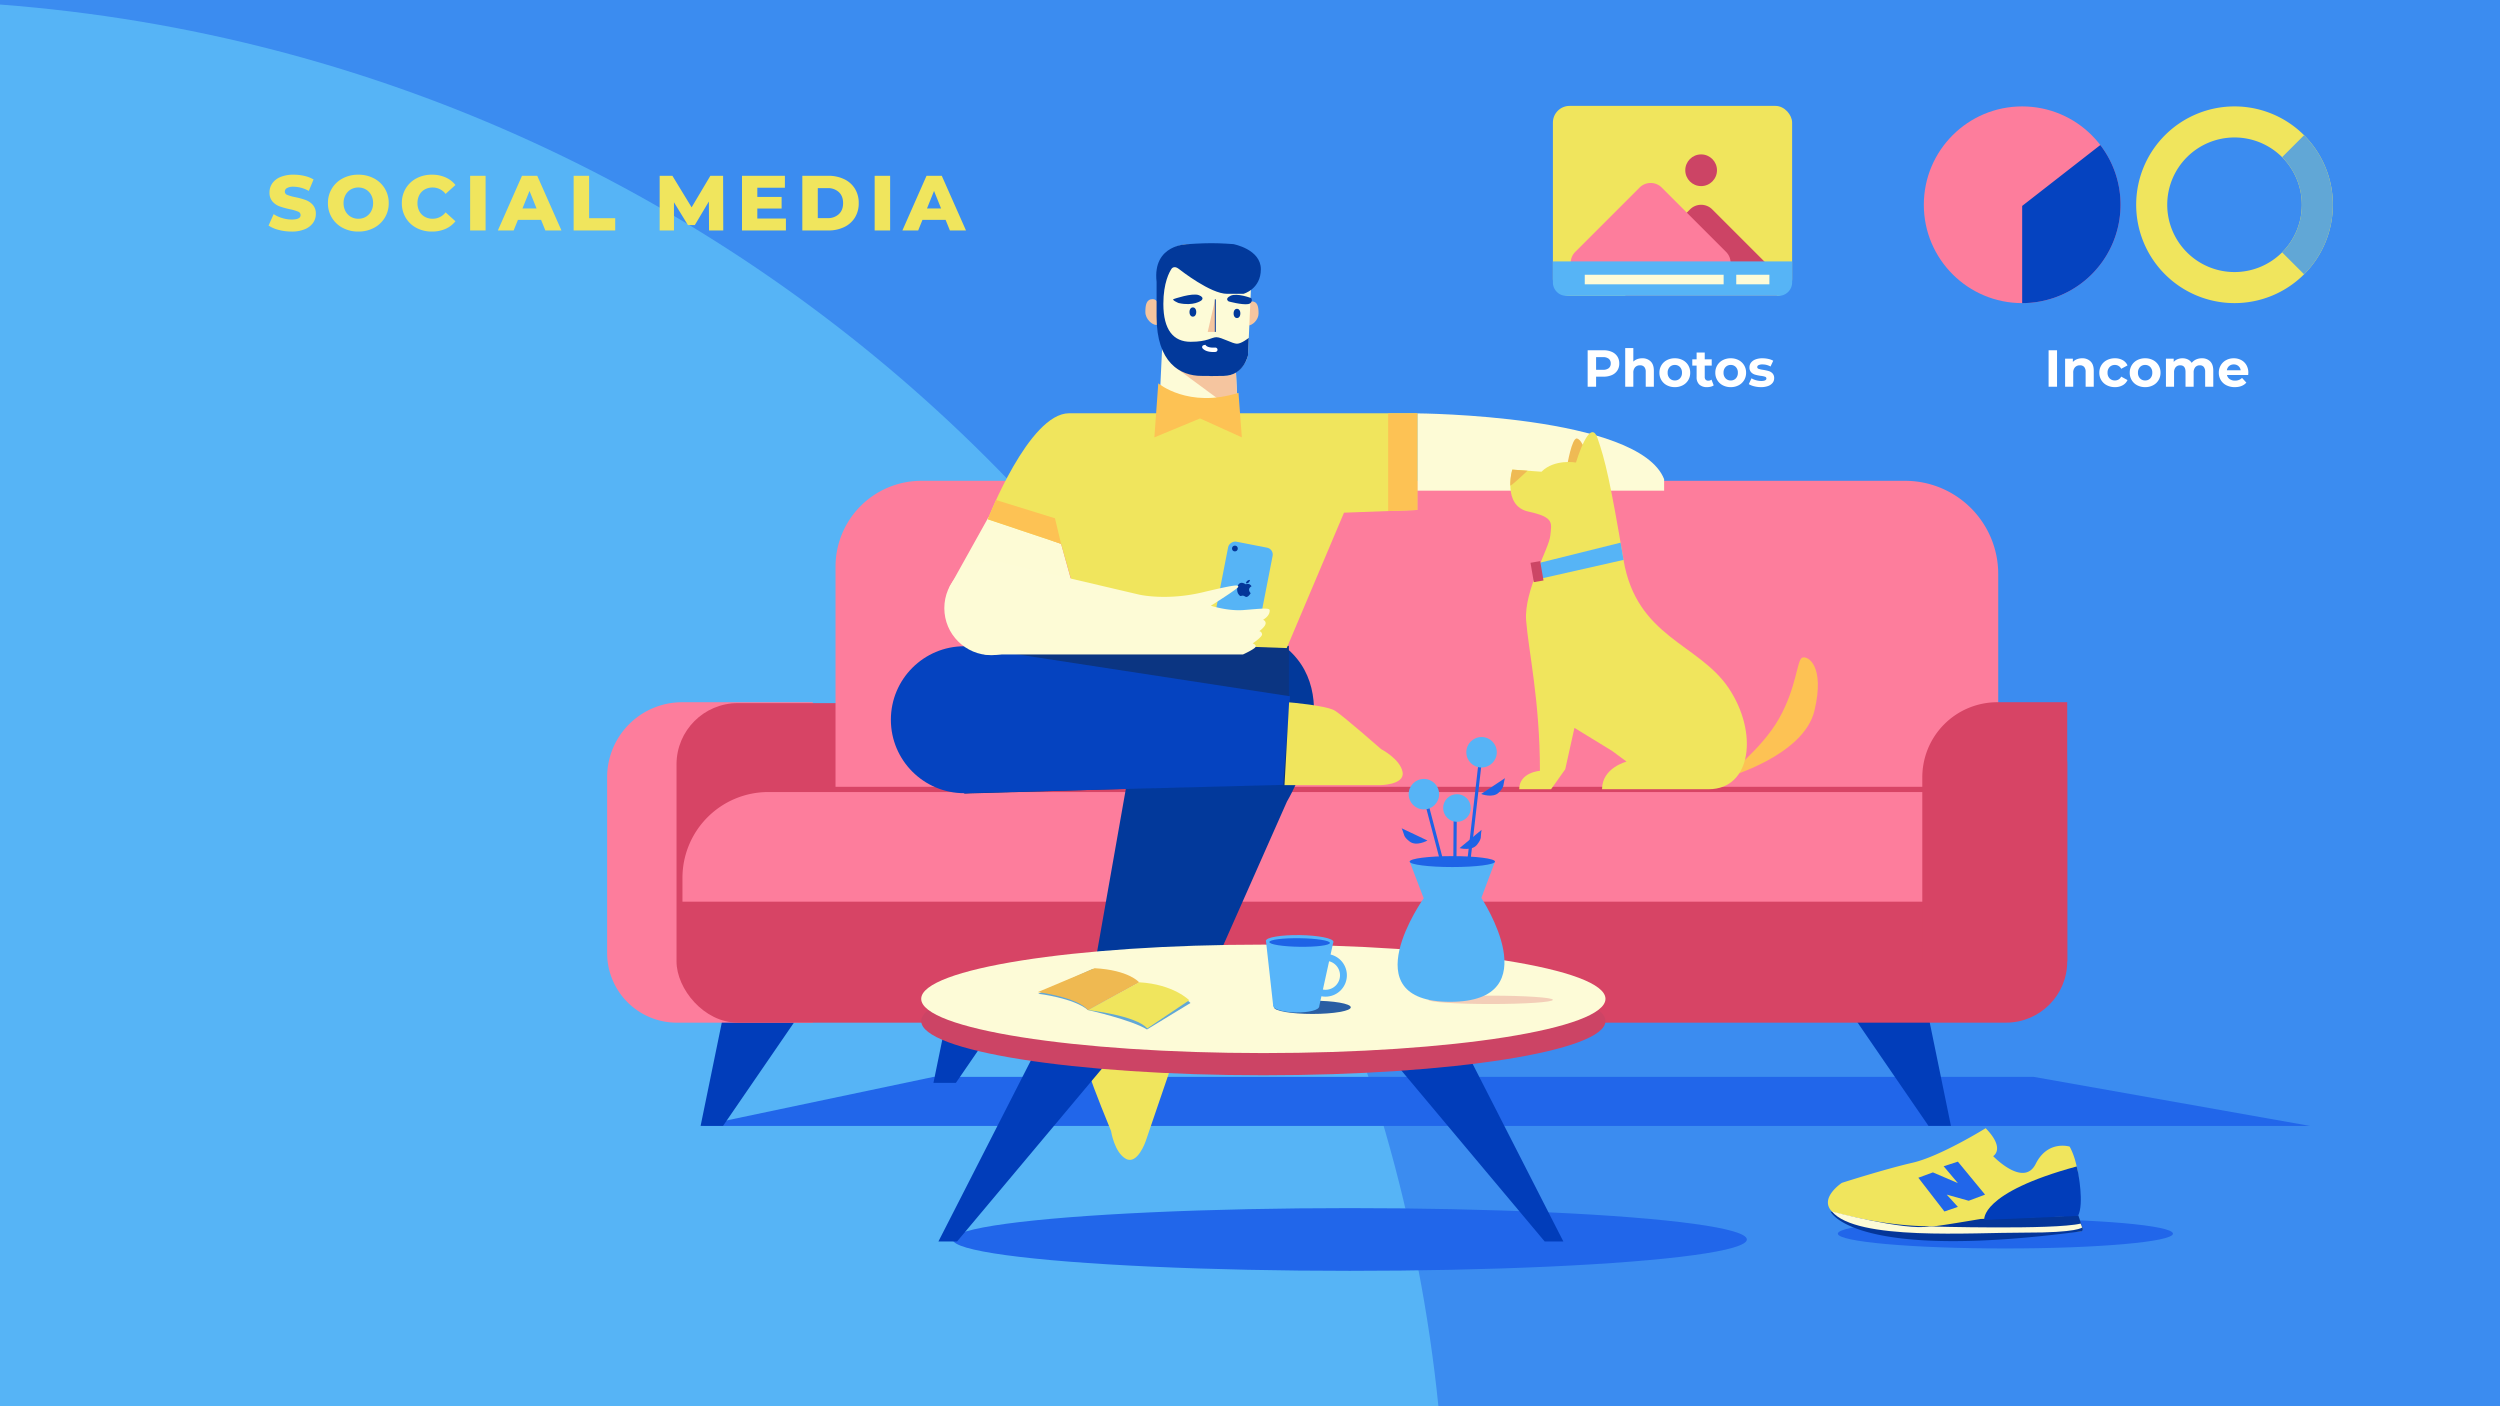 <svg id="组_200" data-name="组 200" xmlns="http://www.w3.org/2000/svg" width="1920" height="1080" viewBox="0 0 1920 1080">
  <g id="组_119" data-name="组 119" transform="translate(-5044.682 4340.346)">
    <g id="组_102" data-name="组 102">
      <rect id="矩形_105" data-name="矩形 105" width="1920" height="1080" transform="translate(5044.682 -4340.346)" fill="#3b8cf0"/>
      <path id="路径_387" data-name="路径 387" d="M5044.682-4336.856v1076.51h1104.7C6090.739-3836.737,5625.27-4292.81,5044.682-4336.856Z" fill="#56b4f6"/>
    </g>
    <g id="组_103" data-name="组 103">
      <path id="路径_388" data-name="路径 388" d="M5582.745-3475.653H6818.665l-212.025-37.64H5761.556Z" fill="#2166ea"/>
      <path id="路径_389" data-name="路径 389" d="M5603.948-3579.014l-21.2,103.36h17.227l68.908-100.382Z" fill="#013dba"/>
      <path id="路径_390" data-name="路径 390" d="M6521.806-3579.014l21.2,103.36h-17.227l-68.908-100.382Z" fill="#013dba"/>
      <path id="路径_391" data-name="路径 391" d="M5782.758-3612.042l-21.2,103.361h17.227l68.908-100.382Z" fill="#013dba"/>
      <path id="矩形_106" data-name="矩形 106" d="M57.644,0H157.929a0,0,0,0,1,0,0V246.1a0,0,0,0,1,0,0H53.511A53.511,53.511,0,0,1,0,192.586V57.644A57.644,57.644,0,0,1,57.644,0Z" transform="translate(5510.952 -3801.039)" fill="#fd7d9c"/>
      <rect id="矩形_107" data-name="矩形 107" width="1068.074" height="245.403" rx="47.041" transform="translate(5564.249 -3800.346)" fill="#d74465"/>
      <path id="矩形_108" data-name="矩形 108" d="M65.926,0H821.418a71.533,71.533,0,0,1,71.533,71.533V234.979a0,0,0,0,1,0,0H0a0,0,0,0,1,0,0V65.926A65.926,65.926,0,0,1,65.926,0Z" transform="translate(5686.365 -3971.081)" fill="#fd7d9c"/>
      <path id="矩形_109" data-name="矩形 109" d="M65.926,0h944.581a0,0,0,0,1,0,0V84.166a0,0,0,0,1,0,0H0a0,0,0,0,1,0,0V65.926A65.926,65.926,0,0,1,65.926,0Z" transform="translate(5568.81 -3732.056)" fill="#fd7d9c"/>
      <path id="矩形_110" data-name="矩形 110" d="M57.644,0h53.669a0,0,0,0,1,0,0V199.056a0,0,0,0,1,0,0H0a0,0,0,0,1,0,0V57.644A57.644,57.644,0,0,1,57.644,0Z" transform="translate(6521.009 -3801.039)" fill="#d74465"/>
    </g>
    <path id="路径_392" data-name="路径 392" d="M5886.812-3550.181l61.338,17.207-23.595,69.114s-6.28,18.393-15.184,13.486-11.393-21.315-11.393-21.315-14.643-35.493-16.452-42.956S5886.812-3550.181,5886.812-3550.181Z" fill="#f0e55d"/>
    <path id="路径_393" data-name="路径 393" d="M6133.18-4022.872s170.333,1.08,189.554,50.553v8.814H6133.18Z" fill="#fdfbd6"/>
    <path id="路径_394" data-name="路径 394" d="M5910.256-3739.758l-34.454,195.24,71.558,13.251,85.694-193.472s46.822-77.917,0-117.585h-75.092Z" fill="#02399b"/>
    <path id="路径_395" data-name="路径 395" d="M6034.535-3844.324l-249.234.592v112.859l249.234-7.288Z" fill="#0b3582"/>
    <path id="路径_396" data-name="路径 396" d="M5803.936-3943.317l-30.037,53.889,4.417,21.2,69.792,20.319,19.595-16.785.525-26.809-8.636-31.173Z" fill="#fdfbd5"/>
    <path id="路径_397" data-name="路径 397" d="M5935.776-4100.706c0,5.482.108,9.926-3.055,9.926s-8.4-4.444-8.4-9.926.763-9.925,5.727-9.925C5933.211-4110.631,5935.776-4106.187,5935.776-4100.706Z" fill="#f5c59f"/>
    <path id="路径_398" data-name="路径 398" d="M6000.572-4099.635c0,5.112-.1,9.256,2.849,9.256s7.834-4.144,7.834-9.256-.712-9.256-5.341-9.256C6002.964-4108.891,6000.572-4104.747,6000.572-4099.635Z" fill="#f5c59f"/>
    <path id="路径_399" data-name="路径 399" d="M5937.526-4079.814l-3.336,69.687,61.721,2.78-3.336-78.958Z" fill="#fdfbd7"/>
    <path id="路径_400" data-name="路径 400" d="M5946.928-4058.483l48.326,35.612-1.772-41.876Z" fill="#f5c59f"/>
    <path id="路径_401" data-name="路径 401" d="M6003.241-4069.415c0,8.342-9.419,17.762-17.762,17.762l-12.681-.139c-26.567,0-36.484-23.554-37.515-31.745l-1.094-45.842c0-13.359,10.515-23.489,23.874-23.489l47.85,22.743Z" fill="#fdfbd7"/>
    <path id="路径_402" data-name="路径 402" d="M5944.554-4134.094c-1.727,2.508-6.413,10.818-6.413,27.148,0,20.018,7.785,29.1,20.944,29.1s15.94-3.522,19.833-3.522,12.233,5,15.754,5,9.074-4.513,9.074-4.513l-.594,13.408s-3.121,15.509-18.489,15.815c-17.234.344-4.077,0-17.237,0-16.45,0-34.475-10.253-34.475-45.469,0-12.765-.055-21.06-.005-26.694h0c-3.326-29.29,24.283-29.052,24.283-29.052s10.051-.718,17.851-.718,16.809.718,16.809.718,21.13,3.892,21.13,19.276-13.346,18.9-13.346,18.9h-12.6c-12.6,0-35.273-17.763-37.255-19.276C5946.388-4136.577,5944.554-4134.094,5944.554-4134.094Z" fill="#02399b"/>
    <path id="路径_403" data-name="路径 403" d="M5977.951-4110.467v25.022h-5.742" fill="#f5c59f"/>
    <rect id="矩形_111" data-name="矩形 111" width="0.741" height="25.022" transform="translate(5977.666 -4110.467)" fill="#02399b"/>
    <path id="路径_404" data-name="路径 404" d="M5946.129-4110.7s14.21-4.943,19.277-2.966,1.73,4.2,1.73,4.2-5.808,4.448-17.3,1.853C5949.836-4107.613,5944.046-4110.027,5946.129-4110.7Z" fill="#02399b"/>
    <path id="路径_405" data-name="路径 405" d="M6005.375-4111.487s-10.78-4.079-15.663-1.686-1.373,4.331-1.373,4.331,9.875,2.745,14.843,2.051C6006.9-4107.311,6006.289-4111.273,6005.375-4111.487Z" fill="#02399b"/>
    <ellipse id="椭圆_124" data-name="椭圆 124" cx="2.595" cy="3.583" rx="2.595" ry="3.583" transform="translate(5958.212 -4104.289)" fill="#02399b"/>
    <ellipse id="椭圆_125" data-name="椭圆 125" cx="2.595" cy="3.583" rx="2.595" ry="3.583" transform="translate(5992.082 -4103.218)" fill="#02399b"/>
    <g id="组_104" data-name="组 104">
      <path id="路径_406" data-name="路径 406" d="M5976.486-4070c-4.665,0-7.022-1.464-8.2-2.784a1.506,1.506,0,0,1,.8-2.464l1.346-.309a.572.572,0,0,0-.018-.066c.009.027.944,2.663,7.53,2.215a1.68,1.68,0,0,1,1.793,1.716,1.729,1.729,0,0,1-1.645,1.638C5977.527-4070.012,5976.993-4070,5976.486-4070Z" fill="#fff"/>
    </g>
    <path id="路径_407" data-name="路径 407" d="M5865.75-4022.959h267.43v74.252l-56.3,2.1-43.985,103.986-152.189-5.514-21.113-74.539-56.3-18.876S5834.961-4022.959,5865.75-4022.959Z" fill="#f0e55d"/>
    <path id="路径_408" data-name="路径 408" d="M5934.246-4045.941s23.1,19.464,61.6,7.273l2.567,34.222-32.084-14.545-35.078,14.545Z" fill="#fdc254"/>
    <path id="路径_409" data-name="路径 409" d="M5815-3907.4" fill="#f8f5d5"/>
    <path id="路径_410" data-name="路径 410" d="M6110.8-4022.872l22.375-.087v74.252l-22.375.835Z" fill="#fdc254"/>
    <path id="路径_411" data-name="路径 411" d="M5859.592-3922.673,5854.9-3942.3l-45.24-14.038-6.372,14.787Z" fill="#fdc254"/>
    <circle id="椭圆_126" data-name="椭圆 126" cx="56.429" cy="56.429" r="56.429" transform="translate(5728.871 -3844.028)" fill="#0543c0"/>
    <path id="路径_412" data-name="路径 412" d="M5785.3-3844.028l250.123,38.429-5.3,68.025-244.822,6.4Z" fill="#0543c0"/>
    <path id="路径_413" data-name="路径 413" d="M6034.713-3800.948l-3.533,63.607h73.03s19.436,0,17.669-10.012-16.491-17.669-16.491-17.669-28.859-25.325-35.337-29.447S6034.713-3800.948,6034.713-3800.948Z" fill="#f0e55d"/>
    <g id="组_105" data-name="组 105">
      <path id="路径_414" data-name="路径 414" d="M6371.054-3743.368c-.589-1.767,26.5-21.2,40.049-45.35s13.546-44.761,17.669-46.528,17.668,5.89,9.423,40.639S6371.054-3743.368,6371.054-3743.368Z" fill="#fdc254"/>
      <path id="路径_415" data-name="路径 415" d="M6248.256-3982.632s3.534-21.592,7.509-20.955,8.835,13.446,9.276,20.955S6248.256-3982.632,6248.256-3982.632Z" fill="#efba54"/>
      <path id="路径_416" data-name="路径 416" d="M6206.146-3979.687s-7.951,27.828,12.368,32.245,17.669,8.835,16.785,18.552-20.319,42.111-18.552,65.08,10.6,61.841,10.6,115.436c0,0-15.9,1.178-15.9,14.135h24.468l10.87-15.313,7.067-31.8,28.859,17.669,11.19,8.245s-18.846,4.712-18.846,21.2h81.865c32.981,0,38.282-43.583,15.313-77.743s-70.675-38.871-80.687-98.356-14.135-76.939-20.025-93.644-16.491,18.847-16.491,18.847-16.491-2.945-26.5,7.067Z" fill="#f0e55d"/>
      <path id="路径_417" data-name="路径 417" d="M6206.146-3979.687a41.213,41.213,0,0,0-1.531,12.157c.056,1.173,13.208-11.312,13.208-11.312Z" fill="#efba54"/>
      <path id="路径_418" data-name="路径 418" d="M6227.832-3908.284l61.461-15.3,2.252,13.249-68.963,15.588Z" fill="#56b4f6"/>
      <rect id="矩形_112" data-name="矩形 112" width="7.547" height="15.08" transform="translate(6220.103 -3908.125) rotate(-9.78)" fill="#cc4665"/>
    </g>
    <g id="组_106" data-name="组 106">
      <ellipse id="椭圆_127" data-name="椭圆 127" cx="304.938" cy="24.086" rx="304.938" ry="24.086" transform="translate(5776.393 -3412.513)" fill="#2166ea"/>
      <path id="路径_419" data-name="路径 419" d="M5842.543-3537.961l-77.165,151.068h14.333l113.2-135.043Z" fill="#013dba"/>
      <path id="路径_420" data-name="路径 420" d="M6168.17-3537.961l77.165,151.068H6231l-113.2-135.043Z" fill="#013dba"/>
      <ellipse id="椭圆_128" data-name="椭圆 128" cx="262.759" cy="41.649" rx="262.759" ry="41.649" transform="translate(5752.169 -3597.83)" fill="#cc4465"/>
      <ellipse id="椭圆_129" data-name="椭圆 129" cx="262.759" cy="41.649" rx="262.759" ry="41.649" transform="translate(5752.169 -3614.879)" fill="#fdfbd7"/>
    </g>
    <g id="组_108" data-name="组 108">
      <ellipse id="椭圆_130" data-name="椭圆 130" cx="47.84" cy="3.222" rx="47.84" ry="3.222" transform="translate(6141.635 -3575.693)" fill="#f3ceb8"/>
      <g id="组_107" data-name="组 107">
        <rect id="矩形_113" data-name="矩形 113" width="2.429" height="55.215" transform="translate(6139.793 -3720.554) rotate(-14.751)" fill="#1e63e6"/>
        <circle id="椭圆_131" data-name="椭圆 131" cx="11.706" cy="11.706" r="11.706" transform="translate(6126.523 -3742.125)" fill="#56b4f6"/>
        <path id="路径_421" data-name="路径 421" d="M6121.146-3704.225l19.831,9.4s-8.547,4.839-13.741.725S6123.661-3698.721,6121.146-3704.225Z" fill="#1e63e6"/>
        <rect id="矩形_114" data-name="矩形 114" width="2.429" height="92.141" transform="translate(6171.917 -3661.076) rotate(-173.477)" fill="#1e63e6"/>
        <circle id="椭圆_132" data-name="椭圆 132" cx="11.706" cy="11.706" r="11.706" transform="translate(6170.813 -3774.314)" fill="#56b4f6"/>
        <path id="路径_422" data-name="路径 422" d="M6200.472-3742.7l-18.282,12.137s9.151,3.565,13.7-1.25S6198.77-3736.892,6200.472-3742.7Z" fill="#1e63e6"/>
        <rect id="矩形_115" data-name="矩形 115" width="2.429" height="55.215" transform="translate(6163.099 -3655.734) rotate(-179.611)" fill="#1e63e6"/>
        <circle id="椭圆_133" data-name="椭圆 133" cx="10.616" cy="10.616" r="10.616" transform="translate(6153.015 -3730.42)" fill="#56b4f6"/>
        <path id="路径_423" data-name="路径 423" d="M6182.519-3703.015,6165.638-3689s9.48,2.568,13.491-2.706S6181.448-3697.059,6182.519-3703.015Z" fill="#1e63e6"/>
      </g>
      <path id="路径_424" data-name="路径 424" d="M6127.293-3678.73l10.79,28.269s-56.54,79.51,20.319,79.51,23.959-79.772,23.959-79.772l10.5-28.007Z" fill="#56b4f6"/>
      <ellipse id="椭圆_134" data-name="椭圆 134" cx="32.781" cy="4.196" rx="32.781" ry="4.196" transform="translate(6127.293 -3682.844)" fill="#1e63e6"/>
    </g>
    <g id="组_109" data-name="组 109">
      <path id="路径_425" data-name="路径 425" d="M5883.856-3596.2,5842-3577.145s27.307,3.247,38.216,12.517l37.818-20.757S5910.276-3594.745,5883.856-3596.2Z" fill="#61a7d6"/>
      <path id="路径_426" data-name="路径 426" d="M5919.319-3585.156l-39.1,20.528s33.656,7.581,45.346,14.931l33.4-20.362S5945.739-3583.7,5919.319-3585.156Z" fill="#61a7d6"/>
      <path id="路径_427" data-name="路径 427" d="M5919.519-3585.949l-39.3,21.321s37.336,4.2,45.545,14.138l32.243-21.661S5945.938-3584.5,5919.519-3585.949Z" fill="#f0e55d"/>
      <path id="路径_428" data-name="路径 428" d="M5885.338-3596.763l-43.608,18.338s30.279,3.855,38.489,13.8l39.3-21.321S5911.758-3595.309,5885.338-3596.763Z" fill="#efb951"/>
    </g>
    <g id="组_110" data-name="组 110">
      <ellipse id="椭圆_135" data-name="椭圆 135" cx="128.686" cy="11.381" rx="128.686" ry="11.381" transform="translate(6456.143 -3404.28)" fill="#2166ea"/>
      <path id="路径_429" data-name="路径 429" d="M6459.255-3431.92s-16.786,11.043-8.393,21.2c8.345,10.1,46.917,27.981,191.532,16.023a1.853,1.853,0,0,0,1.577-2.512l-4.054-10.419s5.743-30.92-5.742-52.122c0,0-16.785-5.3-26.061,13.251s-32.687-5.932-32.687-5.932,9.717-5.552-5.743-21.454c0,0-34.9,21.644-56.1,26.5S6459.255-3431.92,6459.255-3431.92Z" fill="#f0e55d"/>
      <path id="路径_430" data-name="路径 430" d="M6640.893-3406.828l-75.092,2.65s-36.221,6.185-37.546,5.743-29.595,1.325-77.743-11.485c0,0,17.093,38.569,192.291,15.295a1.723,1.723,0,0,0,1.409-2.246Z" fill="#043699"/>
      <path id="路径_431" data-name="路径 431" d="M6517.966-3435.834l20.024,25.914,10.344-3.534-8.577-9.423,16.877,4.712,12.571-4.712-20.871-25.325-10.933,3.534,10.933,12.957-19.178-8.246Z" fill="#2166ea"/>
      <path id="路径_432" data-name="路径 432" d="M6568.592-3403.436s-3.69-20.76,70.96-41.079l1.04,4.417s4.859,24.294,0,33.57Z" fill="#013dba"/>
      <path id="路径_433" data-name="路径 433" d="M6451.617-3409.92s55.877,14.908,74.871,11.485c0,0,95.659,2.761,116.172-2.209l1.1,2.974s-2.963,4.093-44.043,3.983S6470.61-3387.282,6451.617-3409.92Z" fill="#fdfbd7"/>
    </g>
    <g id="组_111" data-name="组 111">
      <rect id="矩形_116" data-name="矩形 116" width="69.61" height="34.805" rx="5.346" transform="translate(5975.577 -3857.055) rotate(-78.95)" fill="#56b4f6"/>
      <circle id="椭圆_136" data-name="椭圆 136" cx="2.218" cy="2.218" r="2.218" transform="translate(5990.862 -3921.304)" fill="#043699"/>
      <path id="路径_434" data-name="路径 434" d="M6001.1-3891.762a5.937,5.937,0,0,0-2.636-1,3.065,3.065,0,0,0-2.748,1.491c-.853,1.148-1.975,6.014,1.309,8.513,0,0,0,.143.6.118s.933-.389,1.869-.206,1.472.8,2.187.941,2.088-.449,3.534-2.881c0,0-3.2-3.054.664-5.3a4.115,4.115,0,0,0-1.767-1.631c-1.042-.374-2.4.118-2.863.027Z" fill="#043699"/>
      <path id="路径_435" data-name="路径 435" d="M6001.516-3892.368a3.183,3.183,0,0,1,3.166-2.61S6004.121-3891.959,6001.516-3892.368Z" fill="#043699"/>
    </g>
    <g id="组_114" data-name="组 114">
      <ellipse id="椭圆_137" data-name="椭圆 137" cx="29.462" cy="5.097" rx="29.462" ry="5.097" transform="translate(6023.158 -3571.83)" fill="#2a5ea3"/>
      <g id="组_113" data-name="组 113">
        <g id="组_112" data-name="组 112">
          <path id="路径_436" data-name="路径 436" d="M6016.905-3618.064l5.624,50.473,35.227.507,10.961-49.976" fill="#57b5fa"/>
          <ellipse id="椭圆_138" data-name="椭圆 138" cx="4.765" cy="25.91" rx="4.765" ry="25.91" transform="translate(6016.833 -3613.04) rotate(-89.176)" fill="#57b5fa"/>
          <ellipse id="椭圆_139" data-name="椭圆 139" cx="4.765" cy="17.615" rx="4.765" ry="17.615" transform="matrix(0.014, -1, 1, 0.014, 6022.464, -3563.033)" fill="#57b5fa"/>
          <ellipse id="椭圆_140" data-name="椭圆 140" cx="3.297" cy="23.262" rx="3.297" ry="23.262" transform="translate(6019.489 -3613.542) rotate(-89.176)" fill="#1e63e6"/>
        </g>
        <path id="路径_437" data-name="路径 437" d="M6062.675-3607.731a16.407,16.407,0,0,0-16.407,16.407,16.406,16.406,0,0,0,16.407,16.406,16.406,16.406,0,0,0,16.406-16.406A16.407,16.407,0,0,0,6062.675-3607.731Zm0,27.537a11.131,11.131,0,0,1-11.131-11.13,11.132,11.132,0,0,1,11.131-11.131,11.131,11.131,0,0,1,11.13,11.131A11.13,11.13,0,0,1,6062.675-3580.194Z" fill="#57b5fa"/>
      </g>
    </g>
    <g id="组_115" data-name="组 115">
      <path id="路径_438" data-name="路径 438" d="M5812.288-3908.837l107.337,25.177s20.761,4.859,48.589-1.766,26.834-5.522,27.5-4.418-21.092,14.687-21.092,14.687,12.92,4.307,25.4,3.313,19.656-1.91,19.766.149-.773,4.71-5.079,7.361c0,0,2.54.883,1.877,3.312s-4.748,5.411-4.748,5.411a2.563,2.563,0,0,1,2.1,2.54c-.111,2.1-7.178,6.847-7.178,6.847s4.012,1.436,1.509,3.5-8.982,5.006-8.982,5.006H5800.8Z" fill="#fdfbd6"/>
      <circle id="椭圆_141" data-name="椭圆 141" cx="36.11" cy="36.11" r="36.11" transform="translate(5769.924 -3909.39)" fill="#fdfbd6"/>
    </g>
    <g id="组_118" data-name="组 118">
      <rect id="矩形_117" data-name="矩形 117" width="183.716" height="145.878" rx="12.801" transform="translate(6237.316 -4259.019)" fill="#f0e55d"/>
      <g id="组_116" data-name="组 116">
        <path id="路径_439" data-name="路径 439" d="M6293.251-4113.141a12.032,12.032,0,0,1,0-17.015l49.39-49.39a12.032,12.032,0,0,1,17.015,0l49.39,49.39a12.03,12.03,0,0,1,0,17.015" fill="#cc4465"/>
        <path id="路径_440" data-name="路径 440" d="M6254.489-4129.892a12.033,12.033,0,0,1,0-17.015l49.39-49.39a12.032,12.032,0,0,1,17.015,0l49.39,49.39a12.031,12.031,0,0,1,0,17.015" fill="#fd7d9c"/>
        <circle id="椭圆_142" data-name="椭圆 142" cx="12.174" cy="12.174" r="12.174" transform="translate(6338.975 -4221.765)" fill="#cc4465"/>
      </g>
      <g id="组_117" data-name="组 117">
        <path id="矩形_118" data-name="矩形 118" d="M0,0H183.716a0,0,0,0,1,0,0V16.117A10.316,10.316,0,0,1,173.4,26.432H10.316A10.316,10.316,0,0,1,0,16.117V0A0,0,0,0,1,0,0Z" transform="translate(6237.316 -4139.573)" fill="#56b4f6"/>
        <rect id="矩形_119" data-name="矩形 119" width="106.656" height="7.349" transform="translate(6261.776 -4129.337)" fill="#fdfbd7"/>
        <rect id="矩形_120" data-name="矩形 120" width="25.452" height="7.349" transform="translate(6378.128 -4129.337)" fill="#fdfbd7"/>
      </g>
      <path id="路径_441" data-name="路径 441" d="M6814.209-4236.5a75.533,75.533,0,0,0-106.821,0,75.532,75.532,0,0,0,0,106.82,75.534,75.534,0,0,0,106.821,0A75.534,75.534,0,0,0,6814.209-4236.5Zm-89.955,89.954a51.681,51.681,0,0,1,0-73.088,51.68,51.68,0,0,1,73.088,0,51.68,51.68,0,0,1,0,73.088A51.68,51.68,0,0,1,6724.254-4146.546Z" fill="#f0e55d"/>
      <path id="路径_442" data-name="路径 442" d="M6814.209-4236.5l-16.867,16.866a51.68,51.68,0,0,1,0,73.088l16.867,16.866A75.533,75.533,0,0,0,6814.209-4236.5Z" fill="#61a7d6"/>
      <circle id="椭圆_143" data-name="椭圆 143" cx="75.534" cy="75.534" r="75.534" transform="translate(6522.18 -4258.624)" fill="#fd7d9c"/>
      <path id="路径_443" data-name="路径 443" d="M6597.714-4107.556a75.534,75.534,0,0,0,75.534-75.534,75.188,75.188,0,0,0-15.534-45.865l-60,46.748Z" fill="#0543c0"/>
    </g>
  </g>
  <path id="路径_606" data-name="路径 606" d="M18.96.84A38.829,38.829,0,0,1,9.06-.42a24.35,24.35,0,0,1-7.8-3.36l3.9-8.76a25.236,25.236,0,0,0,6.54,3A24.9,24.9,0,0,0,19.02-8.4q6.84,0,6.84-3.42a2.832,2.832,0,0,0-1.95-2.67,35.861,35.861,0,0,0-6.27-1.83,59.844,59.844,0,0,1-7.92-2.19,13.331,13.331,0,0,1-5.46-3.75,10.133,10.133,0,0,1-2.28-6.96,12.049,12.049,0,0,1,2.1-6.93,14.053,14.053,0,0,1,6.27-4.89,25.808,25.808,0,0,1,10.23-1.8,36.087,36.087,0,0,1,8.16.93,24.989,24.989,0,0,1,7.08,2.73l-3.66,8.82A24.451,24.451,0,0,0,20.52-33.6a9.758,9.758,0,0,0-5.16,1.05,3.148,3.148,0,0,0-1.62,2.73,2.707,2.707,0,0,0,1.92,2.52,34.715,34.715,0,0,0,6.18,1.74,57.894,57.894,0,0,1,7.95,2.19,13.728,13.728,0,0,1,5.46,3.72,9.935,9.935,0,0,1,2.31,6.93,11.814,11.814,0,0,1-2.1,6.84,14.315,14.315,0,0,1-6.3,4.89A25.482,25.482,0,0,1,18.96.84ZM70.2.84A25.121,25.121,0,0,1,58.23-1.98a21.187,21.187,0,0,1-8.34-7.8A21.156,21.156,0,0,1,46.86-21a21.156,21.156,0,0,1,3.03-11.22,21.188,21.188,0,0,1,8.34-7.8A25.121,25.121,0,0,1,70.2-42.84a25.121,25.121,0,0,1,11.97,2.82,21.188,21.188,0,0,1,8.34,7.8A21.156,21.156,0,0,1,93.54-21,21.156,21.156,0,0,1,90.51-9.78a21.188,21.188,0,0,1-8.34,7.8A25.121,25.121,0,0,1,70.2.84ZM70.2-9a11.249,11.249,0,0,0,5.76-1.5,10.789,10.789,0,0,0,4.08-4.23A12.807,12.807,0,0,0,81.54-21a12.807,12.807,0,0,0-1.5-6.27,10.789,10.789,0,0,0-4.08-4.23A11.249,11.249,0,0,0,70.2-33a11.249,11.249,0,0,0-5.76,1.5,10.789,10.789,0,0,0-4.08,4.23A12.807,12.807,0,0,0,58.86-21a12.807,12.807,0,0,0,1.5,6.27,10.789,10.789,0,0,0,4.08,4.23A11.249,11.249,0,0,0,70.2-9ZM126.72.84a24.856,24.856,0,0,1-11.85-2.79,20.863,20.863,0,0,1-8.25-7.77,21.43,21.43,0,0,1-3-11.28,21.43,21.43,0,0,1,3-11.28,20.863,20.863,0,0,1,8.25-7.77,24.856,24.856,0,0,1,11.85-2.79A25.435,25.435,0,0,1,137.1-40.8a19.971,19.971,0,0,1,7.68,5.88l-7.56,6.84a12.435,12.435,0,0,0-9.9-4.92,12.218,12.218,0,0,0-6.09,1.5,10.411,10.411,0,0,0-4.14,4.23A13.018,13.018,0,0,0,115.62-21a13.018,13.018,0,0,0,1.47,6.27,10.411,10.411,0,0,0,4.14,4.23A12.218,12.218,0,0,0,127.32-9a12.435,12.435,0,0,0,9.9-4.92l7.56,6.84A19.971,19.971,0,0,1,137.1-1.2,25.435,25.435,0,0,1,126.72.84ZM156.06-42h11.88V0H156.06ZM210.54-8.16H192.78L189.48,0H177.36L195.9-42h11.7L226.2,0H213.84Zm-3.48-8.76-5.4-13.44-5.4,13.44ZM235.56-42h11.88V-9.42h20.04V0H235.56ZM339.54,0l-.12-22.26L328.62-4.14h-5.28L312.6-21.66V0H301.62V-42h9.78l14.76,24.24L340.56-42h9.78l.12,42Zm59.04-9.18V0H364.86V-42H397.8v9.18H376.62v7.08h18.66v8.88H376.62v7.68ZM411.18-42h19.86a27.8,27.8,0,0,1,12.24,2.58,19.433,19.433,0,0,1,8.28,7.32A20.626,20.626,0,0,1,454.5-21a20.626,20.626,0,0,1-2.94,11.1,19.433,19.433,0,0,1-8.28,7.32A27.8,27.8,0,0,1,431.04,0H411.18ZM430.56-9.48a12.176,12.176,0,0,0,8.67-3.06Q442.5-15.6,442.5-21t-3.27-8.46a12.176,12.176,0,0,0-8.67-3.06h-7.5V-9.48ZM466.74-42h11.88V0H466.74ZM521.22-8.16H503.46L500.16,0H488.04l18.54-42h11.7l18.6,42H524.52Zm-3.48-8.76-5.4-13.44-5.4,13.44Z" transform="translate(205 177)" fill="#f0e55d"/>
  <path id="路径_608" data-name="路径 608" d="M3.32-28H9.8V0H3.32Zm25.76,6.16a8.856,8.856,0,0,1,6.46,2.4Q38-17.04,38-12.32V0H31.76V-11.36a5.61,5.61,0,0,0-1.12-3.82,4.107,4.107,0,0,0-3.24-1.26,4.966,4.966,0,0,0-3.76,1.46,6.045,6.045,0,0,0-1.4,4.34V0H16V-21.52h5.96V-19a8.275,8.275,0,0,1,3.08-2.1A10.731,10.731,0,0,1,29.08-21.84ZM54.28.32A13.231,13.231,0,0,1,48.1-1.1a10.633,10.633,0,0,1-4.28-3.94,10.748,10.748,0,0,1-1.54-5.72,10.748,10.748,0,0,1,1.54-5.72,10.633,10.633,0,0,1,4.28-3.94,13.231,13.231,0,0,1,6.18-1.42,11.974,11.974,0,0,1,5.94,1.42,8.422,8.422,0,0,1,3.7,4.06l-4.84,2.6a5.29,5.29,0,0,0-4.84-2.96,5.476,5.476,0,0,0-4.04,1.6,5.891,5.891,0,0,0-1.6,4.36A5.891,5.891,0,0,0,50.2-6.4a5.476,5.476,0,0,0,4.04,1.6,5.236,5.236,0,0,0,4.84-2.96l4.84,2.64a8.591,8.591,0,0,1-3.7,4A11.841,11.841,0,0,1,54.28.32Zm23.2,0a12.9,12.9,0,0,1-6.1-1.42,10.556,10.556,0,0,1-4.22-3.94,10.856,10.856,0,0,1-1.52-5.72,10.856,10.856,0,0,1,1.52-5.72,10.556,10.556,0,0,1,4.22-3.94,12.9,12.9,0,0,1,6.1-1.42,12.785,12.785,0,0,1,6.08,1.42,10.589,10.589,0,0,1,4.2,3.94,10.856,10.856,0,0,1,1.52,5.72,10.856,10.856,0,0,1-1.52,5.72,10.589,10.589,0,0,1-4.2,3.94A12.785,12.785,0,0,1,77.48.32Zm0-5.12a5.2,5.2,0,0,0,3.94-1.62,6.039,6.039,0,0,0,1.54-4.34,6.039,6.039,0,0,0-1.54-4.34,5.2,5.2,0,0,0-3.94-1.62,5.262,5.262,0,0,0-3.96,1.62,5.993,5.993,0,0,0-1.56,4.34,5.993,5.993,0,0,0,1.56,4.34A5.262,5.262,0,0,0,77.48-4.8ZM121-21.84a8.675,8.675,0,0,1,6.42,2.38q2.38,2.38,2.38,7.14V0h-6.24V-11.36a5.83,5.83,0,0,0-1.06-3.82,3.727,3.727,0,0,0-3.02-1.26A4.45,4.45,0,0,0,116-15.02a6.12,6.12,0,0,0-1.28,4.22V0h-6.24V-11.36q0-5.08-4.08-5.08a4.4,4.4,0,0,0-3.44,1.42,6.12,6.12,0,0,0-1.28,4.22V0H93.44V-21.52H99.4v2.48a7.876,7.876,0,0,1,2.94-2.08,9.9,9.9,0,0,1,3.82-.72,9.252,9.252,0,0,1,4.12.9,7.3,7.3,0,0,1,2.96,2.62,8.827,8.827,0,0,1,3.34-2.6A10.537,10.537,0,0,1,121-21.84Zm35.72,11.16q0,.12-.12,1.68H140.32a5.07,5.07,0,0,0,2.08,3.16,6.889,6.889,0,0,0,4.08,1.16,8.262,8.262,0,0,0,2.98-.5,7.218,7.218,0,0,0,2.42-1.58l3.32,3.6Q152.16.32,146.32.32a14.047,14.047,0,0,1-6.44-1.42,10.41,10.41,0,0,1-4.32-3.94,10.856,10.856,0,0,1-1.52-5.72,11,11,0,0,1,1.5-5.7,10.509,10.509,0,0,1,4.12-3.96,12.1,12.1,0,0,1,5.86-1.42,12,12,0,0,1,5.72,1.36,9.927,9.927,0,0,1,4.02,3.9A11.629,11.629,0,0,1,156.72-10.68Zm-11.16-6.44a5.374,5.374,0,0,0-3.56,1.2,5.108,5.108,0,0,0-1.76,3.28h10.6a5.159,5.159,0,0,0-1.76-3.26A5.261,5.261,0,0,0,145.56-17.12Z" transform="translate(1570 297)" fill="#fff"/>
  <path id="路径_607" data-name="路径 607" d="M15.44-28a15.555,15.555,0,0,1,6.46,1.24,9.6,9.6,0,0,1,4.22,3.52,9.7,9.7,0,0,1,1.48,5.4,9.723,9.723,0,0,1-1.48,5.38A9.426,9.426,0,0,1,21.9-8.94a15.776,15.776,0,0,1-6.46,1.22H9.8V0H3.32V-28Zm-.36,15a6.805,6.805,0,0,0,4.44-1.26,4.389,4.389,0,0,0,1.52-3.58,4.435,4.435,0,0,0-1.52-3.62,6.805,6.805,0,0,0-4.44-1.26H9.8V-13Zm30.16-8.84a8.856,8.856,0,0,1,6.46,2.4q2.46,2.4,2.46,7.12V0H47.92V-11.36a5.61,5.61,0,0,0-1.12-3.82,4.107,4.107,0,0,0-3.24-1.26,4.966,4.966,0,0,0-3.76,1.46,6.045,6.045,0,0,0-1.4,4.34V0H32.16V-29.68H38.4v10.4a8.3,8.3,0,0,1,3-1.9A10.853,10.853,0,0,1,45.24-21.84ZM70.28.32a12.9,12.9,0,0,1-6.1-1.42,10.556,10.556,0,0,1-4.22-3.94,10.856,10.856,0,0,1-1.52-5.72,10.856,10.856,0,0,1,1.52-5.72,10.556,10.556,0,0,1,4.22-3.94,12.9,12.9,0,0,1,6.1-1.42,12.785,12.785,0,0,1,6.08,1.42,10.589,10.589,0,0,1,4.2,3.94,10.856,10.856,0,0,1,1.52,5.72,10.856,10.856,0,0,1-1.52,5.72,10.589,10.589,0,0,1-4.2,3.94A12.785,12.785,0,0,1,70.28.32Zm0-5.12a5.2,5.2,0,0,0,3.94-1.62,6.039,6.039,0,0,0,1.54-4.34,6.039,6.039,0,0,0-1.54-4.34,5.2,5.2,0,0,0-3.94-1.62,5.262,5.262,0,0,0-3.96,1.62,5.993,5.993,0,0,0-1.56,4.34,5.993,5.993,0,0,0,1.56,4.34A5.262,5.262,0,0,0,70.28-4.8Zm29.84,3.76A6.414,6.414,0,0,1,97.86-.02a11.426,11.426,0,0,1-2.82.34A8.378,8.378,0,0,1,89.1-1.64,7.5,7.5,0,0,1,87-7.4v-8.84H83.68v-4.8H87v-5.24h6.24v5.24H98.6v4.8H93.24v8.76a2.938,2.938,0,0,0,.7,2.1,2.594,2.594,0,0,0,1.98.74,4.01,4.01,0,0,0,2.52-.8ZM113.2.32a12.9,12.9,0,0,1-6.1-1.42,10.556,10.556,0,0,1-4.22-3.94,10.856,10.856,0,0,1-1.52-5.72,10.856,10.856,0,0,1,1.52-5.72,10.556,10.556,0,0,1,4.22-3.94,12.9,12.9,0,0,1,6.1-1.42,12.785,12.785,0,0,1,6.08,1.42,10.589,10.589,0,0,1,4.2,3.94A10.856,10.856,0,0,1,125-10.76a10.856,10.856,0,0,1-1.52,5.72,10.589,10.589,0,0,1-4.2,3.94A12.785,12.785,0,0,1,113.2.32Zm0-5.12a5.2,5.2,0,0,0,3.94-1.62,6.039,6.039,0,0,0,1.54-4.34,6.039,6.039,0,0,0-1.54-4.34,5.2,5.2,0,0,0-3.94-1.62,5.262,5.262,0,0,0-3.96,1.62,5.993,5.993,0,0,0-1.56,4.34,5.993,5.993,0,0,0,1.56,4.34A5.262,5.262,0,0,0,113.2-4.8ZM136.4.32a20.9,20.9,0,0,1-5.24-.66A13.69,13.69,0,0,1,127.08-2l2.08-4.48a13.091,13.091,0,0,0,3.48,1.5,14.585,14.585,0,0,0,4,.58q3.96,0,3.96-1.96a1.387,1.387,0,0,0-1.08-1.32,16,16,0,0,0-3.32-.68,32.028,32.028,0,0,1-4.36-.92,6.764,6.764,0,0,1-2.98-1.84,5.232,5.232,0,0,1-1.26-3.76,5.89,5.89,0,0,1,1.18-3.62,7.594,7.594,0,0,1,3.44-2.46,14.692,14.692,0,0,1,5.34-.88,20.958,20.958,0,0,1,4.54.5,12.69,12.69,0,0,1,3.74,1.38l-2.08,4.44a12.417,12.417,0,0,0-6.2-1.6,6.308,6.308,0,0,0-3,.56,1.646,1.646,0,0,0-1,1.44,1.43,1.43,0,0,0,1.08,1.4,19.119,19.119,0,0,0,3.44.76,36.824,36.824,0,0,1,4.32.94,6.49,6.49,0,0,1,2.92,1.82,5.164,5.164,0,0,1,1.24,3.68,5.683,5.683,0,0,1-1.2,3.56,7.66,7.66,0,0,1-3.5,2.42A15.593,15.593,0,0,1,136.4.32Z" transform="translate(1216 297)" fill="#fff"/>
</svg>
